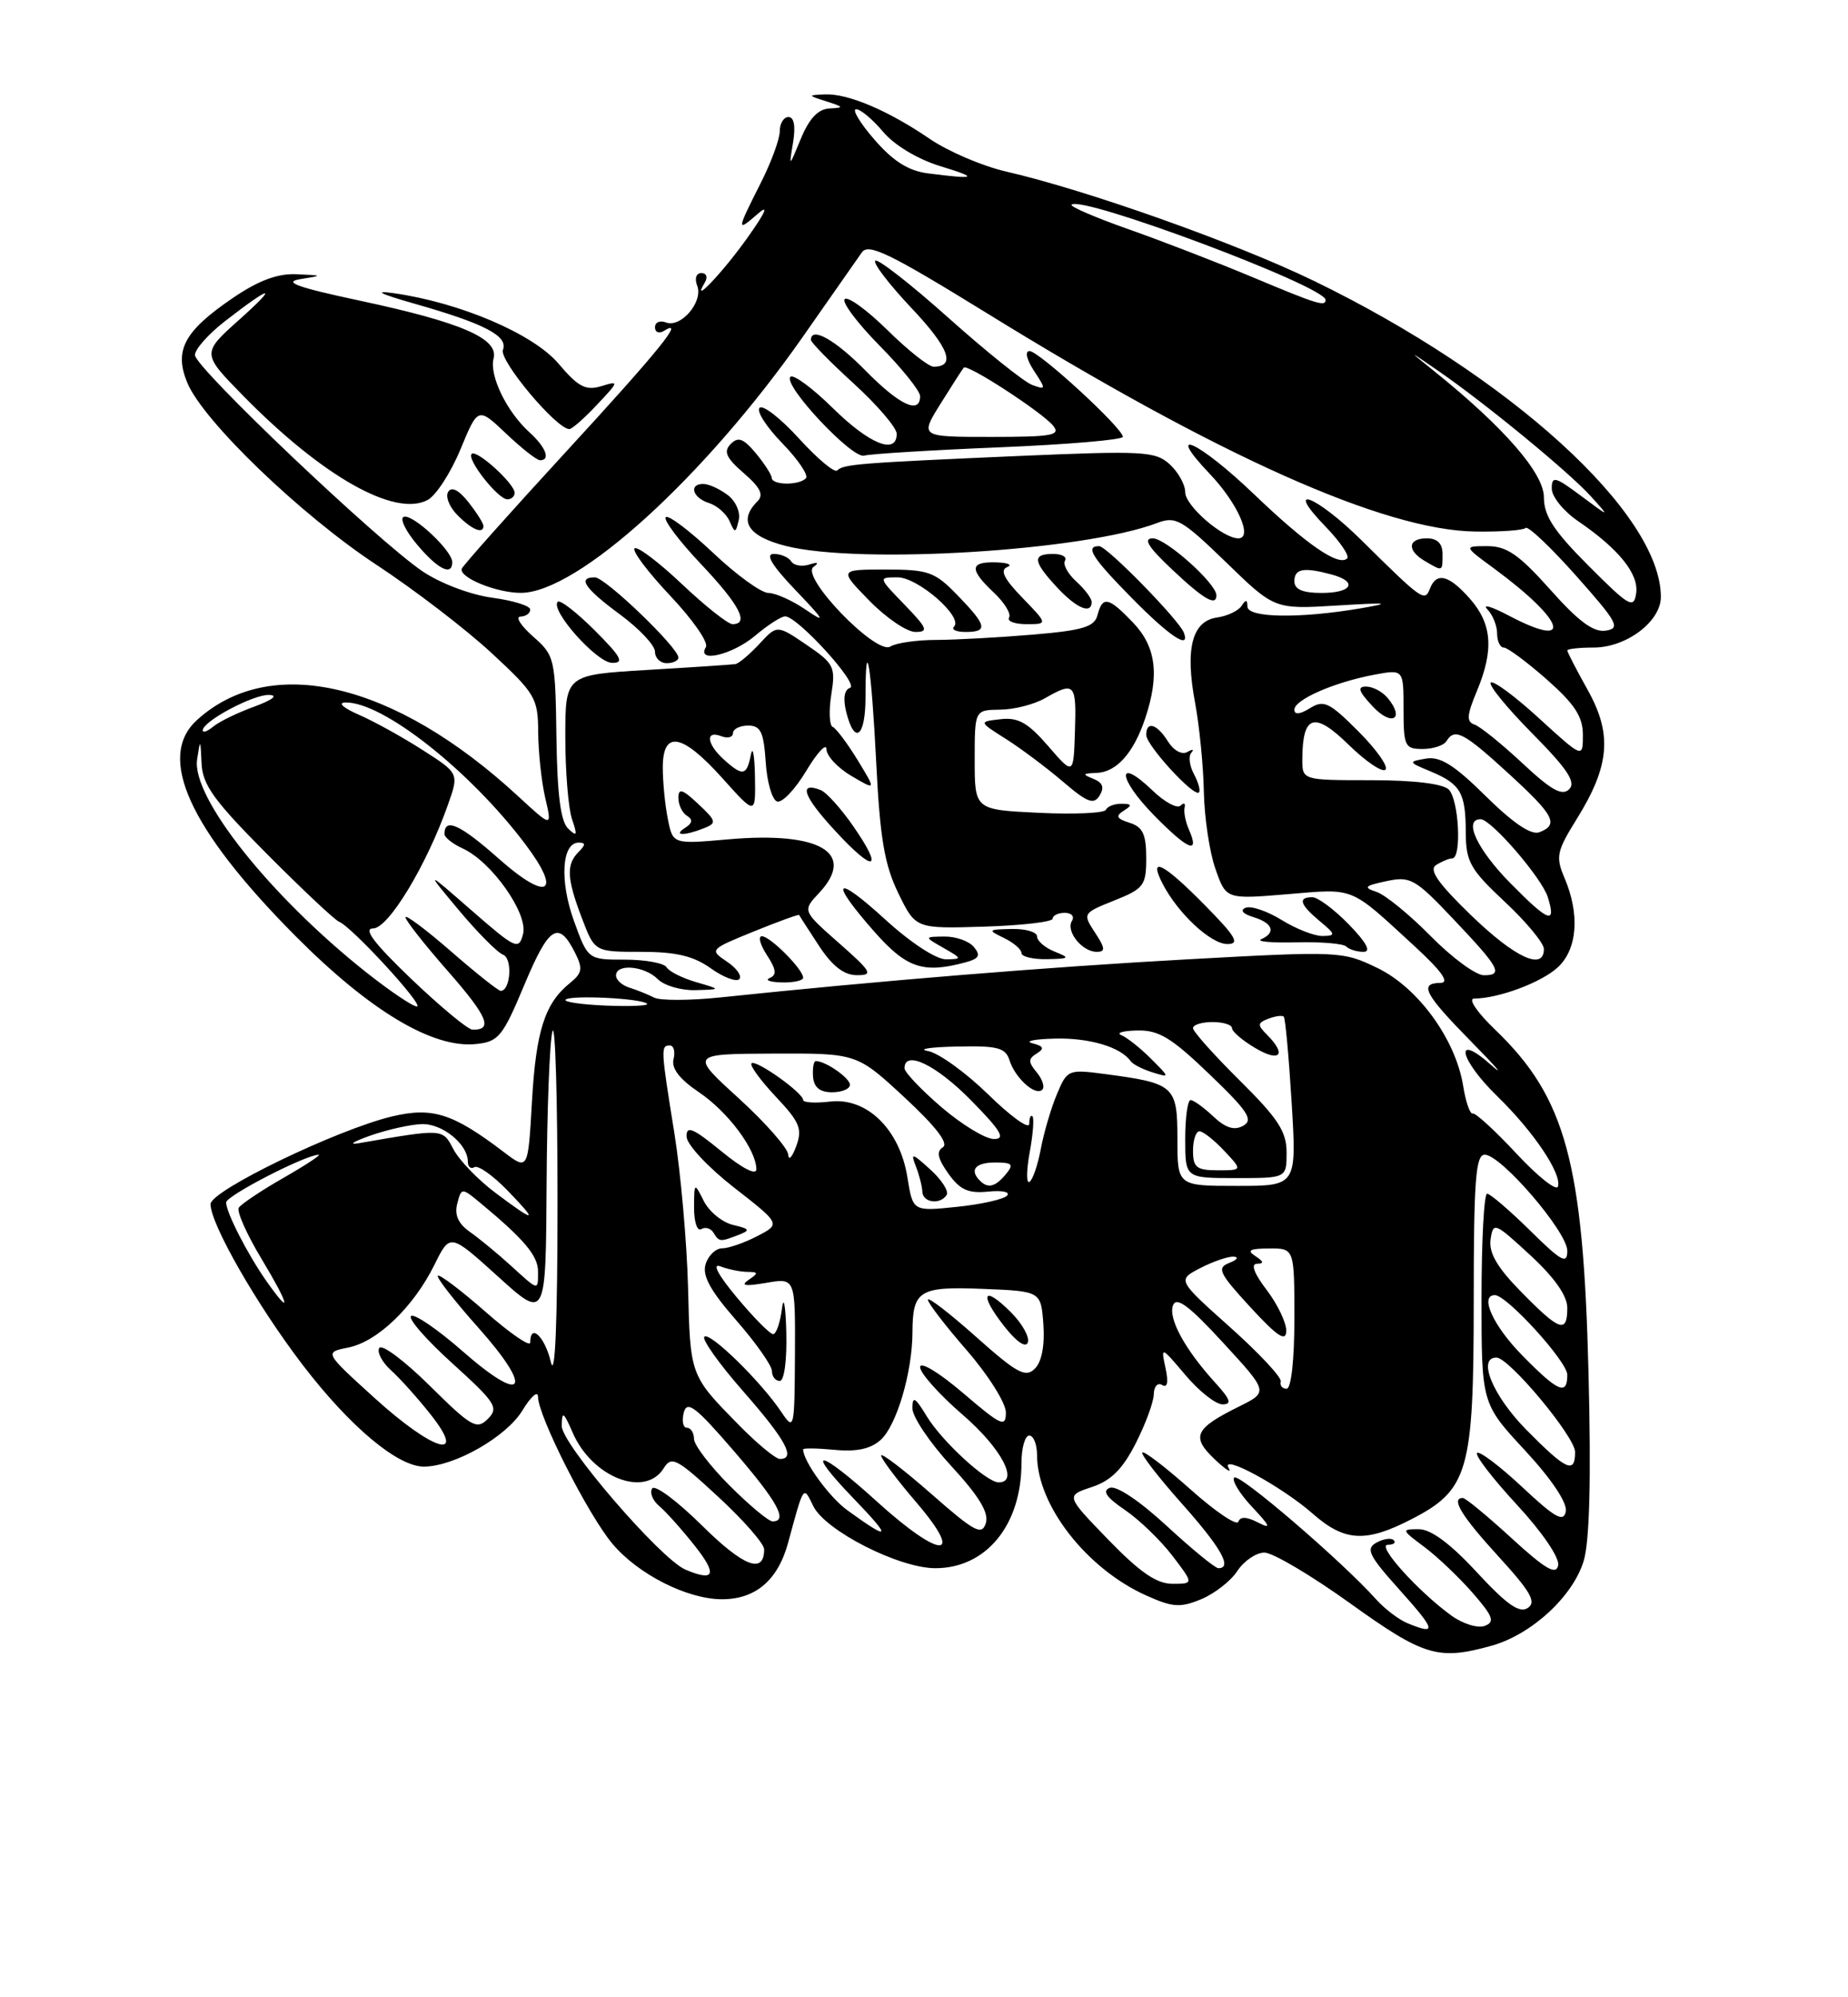 <?xml version="1.0" encoding="UTF-8" standalone="no"?>
<!DOCTYPE svg PUBLIC "-//W3C//DTD SVG 1.1//EN" "http://www.w3.org/Graphics/SVG/1.1/DTD/svg11.dtd" >
<svg xmlns="http://www.w3.org/2000/svg" xmlns:xlink="http://www.w3.org/1999/xlink" version="1.1" viewBox="0 0 237 256">
 <g >
 <path fill="currentColor"
d=" M 191.28 210.94 C 196.41 209.51 201.74 204.61 203.11 200.04 C 203.86 197.51 204.07 189.58 203.72 175.89 C 203.05 148.97 200.79 140.68 191.80 132.03 C 189.43 129.76 188.23 128.00 189.05 127.99 C 192.19 127.98 197.72 125.91 199.80 123.97 C 202.30 121.64 202.63 117.18 200.64 112.52 C 199.49 109.82 199.63 109.12 202.22 104.96 C 206.45 98.15 206.79 94.11 203.62 88.44 C 202.18 85.86 201.00 83.58 201.00 83.37 C 201.00 83.17 202.51 83.00 204.37 83.00 C 208.56 83.00 213.00 79.67 213.00 76.51 C 213.00 65.81 193.64 48.19 168.50 36.00 C 158.50 31.15 139.36 24.36 129.00 21.98 C 125.97 21.28 121.58 19.40 119.24 17.80 C 113.90 14.16 108.75 11.97 105.78 12.10 C 103.56 12.20 103.56 12.22 106.00 13.00 C 108.23 13.71 108.27 13.81 106.39 13.90 C 104.93 13.97 103.79 15.17 102.72 17.75 C 101.17 21.50 101.17 21.50 101.71 18.25 C 102.05 16.19 101.84 15.00 101.12 15.00 C 100.51 15.00 100.00 15.82 100.00 16.83 C 100.00 17.84 98.88 20.87 97.50 23.58 C 94.46 29.59 94.44 29.80 97.19 27.40 C 98.62 26.15 98.21 27.15 95.98 30.30 C 92.83 34.77 88.51 39.34 90.37 36.25 C 90.80 35.54 90.62 35.00 89.95 35.00 C 89.28 35.00 89.05 35.70 89.42 36.64 C 90.20 38.69 87.32 42.06 85.41 41.33 C 84.63 41.03 84.00 41.31 84.00 41.95 C 84.00 42.59 84.51 42.80 85.13 42.42 C 87.99 40.65 84.52 44.94 72.50 58.00 C 65.35 65.77 59.38 72.48 59.22 72.89 C 58.82 74.01 63.68 76.00 66.80 75.99 C 74.07 75.97 90.36 61.17 103.00 43.11 C 106.58 38.00 109.96 33.16 110.53 32.35 C 111.38 31.14 114.11 32.47 126.53 40.12 C 156.30 58.49 177.52 67.97 189.21 68.13 C 192.46 68.18 195.36 67.97 195.66 67.67 C 195.96 67.38 198.88 70.14 202.15 73.82 C 207.45 79.78 207.86 80.54 205.94 80.83 C 204.37 81.08 202.45 79.66 198.82 75.58 C 194.82 71.10 193.24 70.00 190.77 70.00 C 187.70 70.00 187.70 70.00 191.60 72.86 C 200.75 79.59 201.93 83.35 193.49 78.90 C 191.29 77.74 190.06 77.38 190.75 78.10 C 191.44 78.81 192.00 80.21 192.00 81.20 C 192.00 82.19 192.39 83.00 192.86 83.00 C 193.33 83.00 195.81 84.84 198.36 87.08 C 201.95 90.25 203.00 91.85 203.00 94.19 C 203.00 97.20 203.00 97.20 197.37 92.06 C 194.28 89.23 191.49 87.17 191.18 87.49 C 190.87 87.80 193.27 90.74 196.52 94.02 C 201.04 98.59 202.14 100.26 201.24 101.16 C 200.34 102.06 198.94 101.28 195.24 97.82 C 192.58 95.34 189.82 93.11 189.10 92.87 C 188.05 92.52 188.11 91.67 189.40 88.59 C 191.61 83.30 191.36 79.98 188.52 76.75 C 185.82 73.68 184.21 73.28 183.38 75.46 C 182.72 77.17 182.40 76.95 174.61 69.25 C 168.78 63.49 164.54 61.87 169.99 67.49 C 171.84 69.40 173.10 71.24 172.77 71.57 C 171.69 72.64 167.60 69.83 160.85 63.37 C 153.75 56.57 149.18 54.47 155.16 60.75 C 158.72 64.49 160.72 69.00 158.81 69.00 C 156.81 69.00 152.00 64.82 152.00 63.09 C 152.00 62.11 151.10 60.50 150.00 59.50 C 148.17 57.84 146.61 57.76 130.75 58.44 C 110.16 59.34 108.17 59.49 107.37 60.30 C 107.03 60.64 104.83 58.80 102.47 56.21 C 100.12 53.62 97.84 51.85 97.41 52.27 C 96.98 52.69 98.30 54.74 100.34 56.83 C 102.37 58.92 103.73 60.94 103.35 61.31 C 102.43 62.24 99.01 62.19 98.97 61.25 C 98.95 60.84 98.03 59.42 96.93 58.09 C 95.34 56.19 94.66 55.94 93.71 56.91 C 92.76 57.87 93.12 58.68 95.38 60.64 C 97.53 62.50 97.98 63.42 97.13 64.27 C 94.65 66.75 95.92 68.74 100.75 69.97 C 110.22 72.38 139.02 70.61 148.41 67.03 C 150.78 66.13 151.57 66.58 157.24 72.07 C 163.45 78.10 163.45 78.10 171.48 77.61 C 178.06 77.21 178.60 77.27 174.50 77.97 C 166.71 79.30 160.00 79.20 159.98 77.75 C 159.97 76.84 159.77 76.81 159.23 77.65 C 158.83 78.28 157.41 78.96 156.07 79.15 C 152.87 79.61 151.96 83.16 153.27 90.10 C 153.82 93.07 154.33 98.20 154.39 101.50 C 154.46 104.80 155.12 109.25 155.88 111.38 C 157.24 115.27 157.24 115.27 165.14 114.61 C 173.83 113.88 173.02 113.56 181.36 121.23 C 184.89 124.47 185.95 125.96 184.75 125.98 C 181.93 126.01 182.66 127.39 188.75 133.58 C 191.91 136.79 193.04 138.11 191.25 136.52 C 186.39 132.19 187.10 135.72 192.06 140.55 C 196.69 145.05 200.34 150.49 199.80 152.09 C 199.60 152.69 197.20 150.78 194.47 147.85 C 191.74 144.92 189.22 142.61 188.87 142.72 C 188.53 142.83 187.97 141.24 187.65 139.20 C 186.69 133.23 181.88 126.60 176.67 124.08 C 172.19 121.91 171.80 121.89 152.31 122.96 C 134.57 123.93 112.71 125.71 92.40 127.84 C 88.49 128.25 84.66 128.26 83.90 127.87 C 83.13 127.47 81.71 126.90 80.75 126.60 C 79.79 126.31 79.00 125.60 79.00 125.03 C 79.00 123.48 82.65 123.79 84.36 125.50 C 85.18 126.33 87.35 126.96 89.18 126.91 C 92.50 126.82 92.50 126.82 89.30 125.89 C 87.54 125.38 85.82 124.53 85.49 123.98 C 85.16 123.44 82.75 123.00 80.14 123.00 C 75.40 123.00 75.40 123.00 73.59 117.99 C 71.75 112.86 72.05 108.00 74.22 108.00 C 75.12 108.00 75.11 108.29 74.20 109.20 C 72.59 110.81 72.69 112.61 74.64 117.72 C 76.27 122.00 76.27 122.00 82.23 122.00 C 86.69 122.00 88.94 122.53 91.15 124.11 C 92.78 125.27 94.43 125.89 94.81 125.50 C 95.19 125.10 94.47 124.09 93.22 123.25 C 90.97 121.74 91.01 121.69 96.67 119.39 C 99.82 118.11 102.44 117.16 102.49 117.28 C 102.54 117.40 103.69 119.18 105.04 121.24 C 106.74 123.83 108.24 124.99 109.89 124.99 C 112.04 125.00 111.80 124.58 107.59 120.87 C 102.90 116.74 102.90 116.74 105.04 114.46 C 109.87 109.31 105.18 106.54 93.40 107.58 C 86.29 108.21 86.29 108.21 85.65 104.98 C 85.29 103.20 85.00 100.23 85.00 98.38 C 85.00 93.54 87.48 93.99 92.65 99.75 C 96.91 104.50 96.91 104.50 96.82 99.50 C 96.77 96.75 96.53 95.51 96.29 96.75 C 95.78 99.44 95.24 99.53 92.83 97.35 C 90.62 95.35 90.42 93.56 92.50 94.36 C 93.32 94.68 94.00 94.50 94.00 93.97 C 94.00 93.44 94.88 93.00 95.95 93.00 C 97.55 93.00 97.94 93.81 98.20 97.67 C 98.36 100.24 99.02 102.52 99.66 102.73 C 100.30 102.94 101.98 101.17 103.40 98.80 C 104.82 96.44 105.99 95.19 105.99 96.03 C 106.00 96.88 107.43 98.42 109.18 99.45 C 112.37 101.33 112.37 101.33 109.98 97.41 C 108.66 95.26 107.23 93.35 106.79 93.17 C 106.36 92.98 106.28 91.12 106.61 89.03 C 107.18 85.47 106.97 85.05 103.44 82.65 C 99.65 80.08 99.65 80.08 97.38 82.54 C 96.12 83.89 94.74 85.06 94.30 85.12 C 93.86 85.19 88.78 85.53 83.00 85.87 C 72.50 86.50 72.50 86.50 72.50 94.50 C 72.50 98.90 72.89 103.62 73.36 105.00 C 74.08 107.09 74.00 107.29 72.86 106.20 C 71.90 105.29 71.46 101.82 71.36 94.50 C 71.22 84.38 71.14 84.02 68.36 81.58 C 66.79 80.19 66.06 79.05 66.75 79.03 C 67.44 79.01 68.00 78.61 68.00 78.13 C 68.00 77.65 65.81 76.97 63.12 76.61 C 60.36 76.24 56.49 74.78 54.19 73.23 C 48.41 69.33 25.00 47.10 25.00 45.51 C 25.00 44.77 26.69 42.86 28.75 41.25 C 34.86 36.50 35.85 36.36 30.68 40.98 C 25.86 45.29 25.86 45.29 31.18 50.72 C 41.34 61.07 50.65 66.33 54.85 64.08 C 55.92 63.51 57.81 60.59 59.05 57.60 C 61.30 52.16 61.30 52.16 64.90 55.57 C 66.88 57.45 68.84 58.99 69.25 58.99 C 70.65 59.01 70.01 57.32 67.90 55.41 C 64.99 52.78 62.73 48.13 63.30 45.95 C 63.97 43.39 59.18 41.32 46.16 38.54 C 38.13 36.83 36.24 36.15 38.50 35.78 C 41.46 35.31 41.45 35.30 38.02 35.15 C 35.58 35.04 33.14 35.96 29.82 38.22 C 23.61 42.46 22.30 44.90 24.02 49.06 C 26.06 53.97 38.58 66.01 48.29 72.40 C 53.13 75.58 59.76 80.66 63.04 83.70 C 68.66 88.90 69.00 89.48 69.02 93.86 C 69.04 96.41 69.44 100.20 69.93 102.29 C 70.81 106.08 70.81 106.08 66.40 102.01 C 50.58 87.43 34.71 83.69 25.25 92.30 C 20.06 97.02 24.26 106.23 37.81 119.89 C 47.37 129.52 55.46 134.38 61.00 133.82 C 63.94 133.53 64.45 132.91 67.25 126.22 C 70.40 118.70 71.62 117.92 73.73 122.08 C 74.77 124.15 74.68 124.72 73.09 126.00 C 69.87 128.60 68.74 132.12 68.22 141.20 C 67.72 150.02 67.72 150.02 64.61 147.66 C 58.07 142.69 55.46 141.86 50.26 143.10 C 43.19 144.80 27.00 152.61 27.00 154.34 C 27.00 156.89 32.93 167.24 38.79 174.91 C 44.88 182.87 51.02 188.01 54.40 187.98 C 58.32 187.94 64.92 184.17 66.98 180.81 C 68.08 178.99 68.99 178.19 69.00 179.03 C 69.00 181.49 75.44 194.20 78.56 197.89 C 81.83 201.77 88.09 204.95 92.53 204.98 C 96.88 205.01 99.77 202.55 101.08 197.71 C 103.11 190.24 103.01 190.39 104.30 193.04 C 105.84 196.19 115.29 201.00 119.96 201.00 C 126.47 201.00 131.00 195.47 131.00 187.53 C 131.00 185.59 131.45 184.00 132.00 184.00 C 132.55 184.00 133.00 185.14 133.00 186.53 C 133.00 192.91 139.33 201.04 146.96 204.48 C 150.38 206.02 151.36 206.09 154.04 204.98 C 155.75 204.27 157.85 202.64 158.69 201.35 C 159.54 200.06 161.10 199.00 162.16 199.00 C 163.23 199.00 168.17 201.93 173.15 205.50 C 182.61 212.29 184.44 212.84 191.28 210.94 Z  M 103.00 125.31 C 103.00 124.25 98.77 120.00 97.71 120.00 C 97.19 120.00 97.49 121.09 98.36 122.43 C 99.55 124.24 99.64 124.97 98.72 125.35 C 98.05 125.62 98.74 125.88 100.25 125.92 C 101.76 125.96 103.00 125.69 103.00 125.31 Z  M 123.77 123.36 C 125.57 122.88 125.80 122.47 124.90 121.38 C 124.27 120.62 122.57 120.02 121.13 120.04 C 118.50 120.07 118.50 120.07 121.00 121.50 C 123.40 122.87 123.41 122.93 121.33 122.96 C 120.08 122.98 116.79 120.83 113.58 117.90 C 107.05 111.93 106.24 112.72 112.08 119.36 C 116.24 124.08 118.37 124.81 123.77 123.36 Z  M 135.25 121.97 C 134.01 121.47 133.00 120.60 133.00 120.03 C 133.00 119.46 131.54 119.03 129.75 119.07 C 126.68 119.13 126.63 119.20 128.75 120.22 C 129.99 120.82 131.00 121.69 131.00 122.15 C 131.00 122.62 132.46 122.97 134.25 122.94 C 137.20 122.88 137.29 122.79 135.25 121.97 Z  M 140.43 119.53 C 138.83 117.09 138.85 117.04 142.90 115.42 C 146.70 113.90 147.00 113.50 147.00 109.96 C 147.00 106.93 146.55 105.99 144.87 105.46 C 143.19 104.93 143.03 104.59 144.12 103.91 C 145.23 103.20 145.17 103.03 143.83 103.02 C 142.92 103.01 142.02 103.36 141.83 103.79 C 141.65 104.22 137.79 104.40 133.25 104.18 C 125.00 103.79 125.00 103.79 125.00 97.39 C 125.00 91.00 125.00 91.00 128.25 90.96 C 130.04 90.95 132.62 90.29 134.00 89.50 C 137.82 87.32 138.06 87.58 137.86 93.70 C 137.68 99.39 137.68 99.39 134.42 95.62 C 131.84 92.64 130.57 91.92 128.33 92.18 C 125.50 92.50 125.50 92.50 129.00 94.71 C 130.93 95.93 134.21 98.39 136.31 100.18 C 139.45 102.87 140.27 103.18 141.02 101.97 C 141.66 100.93 141.42 100.30 140.21 99.82 C 138.77 99.25 138.82 99.13 140.60 99.07 C 143.18 98.98 145.36 96.56 146.86 92.10 C 148.73 86.53 148.27 82.89 145.31 79.80 C 142.16 76.51 141.40 76.35 140.75 78.84 C 140.36 80.35 138.88 80.80 132.48 81.34 C 128.20 81.70 122.63 82.01 120.10 82.02 C 117.57 82.02 114.91 82.41 114.18 82.87 C 112.38 84.01 102.62 73.91 104.32 72.67 C 105.09 72.11 104.89 72.01 103.78 72.36 C 102.84 72.66 101.80 72.48 101.47 71.96 C 101.15 71.43 100.14 71.00 99.23 71.00 C 98.10 71.00 98.99 72.47 102.04 75.66 C 105.76 79.54 105.97 79.96 103.35 78.16 C 101.61 76.97 99.45 76.00 98.54 76.00 C 97.63 76.00 94.43 73.68 91.43 70.84 C 88.43 68.01 85.71 65.96 85.38 66.29 C 85.05 66.62 87.08 69.32 89.89 72.29 C 94.84 77.52 96.14 80.00 93.94 80.00 C 93.36 80.00 90.43 77.68 87.43 74.84 C 84.43 72.01 81.71 69.96 81.38 70.29 C 81.05 70.62 83.12 73.36 85.98 76.39 C 88.84 79.41 90.89 82.36 90.53 82.94 C 89.25 85.03 93.89 83.96 96.82 81.50 C 98.45 80.12 100.19 79.00 100.69 79.00 C 102.28 79.00 110.24 87.75 109.02 88.16 C 108.27 88.41 108.10 89.53 108.53 91.28 C 109.61 95.56 111.00 94.46 111.00 89.33 C 111.00 80.77 111.75 85.36 112.37 97.70 C 112.85 107.41 113.43 110.84 115.20 114.47 C 117.42 119.04 117.42 119.04 126.20 118.77 C 131.04 118.62 134.99 118.16 135.00 117.75 C 135.00 117.34 135.70 117.00 136.56 117.00 C 137.42 117.00 137.83 117.47 137.47 118.04 C 136.66 119.36 138.78 122.00 140.65 122.00 C 141.79 122.00 141.75 121.54 140.43 119.53 Z  M 173.00 118.50 C 171.13 116.58 169.02 115.00 168.30 115.00 C 166.41 115.00 166.70 115.93 169.25 118.06 C 171.30 119.77 171.33 119.94 169.62 119.97 C 168.58 119.99 166.22 119.06 164.37 117.92 C 162.51 116.77 160.43 116.07 159.75 116.35 C 158.99 116.66 159.39 117.14 160.75 117.55 C 163.24 118.31 163.67 119.54 161.75 120.38 C 161.06 120.68 163.08 120.86 166.24 120.78 C 169.39 120.70 172.28 120.94 172.65 121.32 C 173.03 121.69 174.02 122.00 174.86 122.00 C 175.88 122.00 175.26 120.83 173.00 118.50 Z  M 154.50 116.00 C 149.22 110.64 147.22 109.62 149.09 113.25 C 151.05 117.06 155.27 121.00 157.40 121.00 C 159.05 121.00 158.51 120.07 154.50 116.00 Z  M 109.43 105.90 C 107.86 103.63 105.97 101.54 105.24 101.26 C 102.35 100.15 103.02 102.07 107.06 106.44 C 112.13 111.95 113.42 111.66 109.43 105.90 Z  M 152.46 106.29 C 152.03 105.31 151.79 104.05 151.92 103.50 C 152.06 102.95 151.82 102.84 151.40 103.26 C 150.98 103.68 149.37 102.82 147.83 101.34 C 143.15 96.85 143.30 99.71 148.00 104.50 C 152.41 108.99 153.91 109.59 152.46 106.29 Z  M 90.30 106.15 C 91.94 105.50 91.88 105.23 89.55 103.05 C 87.52 101.14 87.00 100.98 87.00 102.27 C 87.00 103.16 87.50 104.19 88.11 104.57 C 88.88 105.04 88.80 105.51 87.86 106.11 C 86.25 107.13 87.75 107.16 90.30 106.15 Z  M 153.12 99.22 C 152.54 98.14 152.39 96.91 152.79 96.47 C 153.18 96.04 152.95 95.99 152.28 96.38 C 151.58 96.78 150.53 96.21 149.79 95.04 C 148.38 92.77 147.00 92.36 147.00 94.20 C 147.00 95.53 153.13 102.21 153.76 101.57 C 153.98 101.35 153.69 100.29 153.12 99.22 Z  M 76.27 80.80 C 73.96 78.49 71.83 76.84 71.53 77.13 C 70.50 78.16 76.51 84.93 78.49 84.96 C 80.10 84.99 79.69 84.22 76.27 80.80 Z  M 87.00 84.28 C 87.00 83.01 77.62 74.00 76.29 74.00 C 74.01 74.00 74.98 75.42 79.54 78.78 C 81.99 80.59 84.00 82.72 84.00 83.53 C 84.00 84.34 84.67 85.00 85.50 85.00 C 86.33 85.00 87.00 84.68 87.00 84.28 Z  M 151.83 81.10 C 151.23 79.48 141.95 70.00 140.96 70.00 C 139.11 70.00 140.05 71.48 145.22 76.72 C 150.01 81.58 152.66 83.33 151.83 81.10 Z  M 116.00 77.50 C 112.61 74.00 112.61 74.00 115.12 74.00 C 117.73 74.00 123.57 79.10 122.35 80.32 C 121.97 80.69 122.64 81.00 123.83 81.00 C 126.75 81.00 126.57 80.18 122.80 76.30 C 119.89 73.29 119.08 73.00 113.60 73.00 C 107.59 73.00 107.59 73.00 111.50 77.00 C 113.65 79.20 116.30 81.00 117.40 81.00 C 119.12 81.00 118.93 80.53 116.00 77.50 Z  M 131.11 76.61 C 128.78 74.21 128.21 73.07 129.16 72.69 C 129.90 72.40 129.26 72.12 127.75 72.08 C 124.35 71.98 124.28 72.97 127.47 75.97 C 128.83 77.25 129.70 78.68 129.41 79.15 C 129.12 79.62 130.12 80.00 131.64 80.00 C 134.39 80.00 134.39 80.00 131.11 76.61 Z  M 140.00 77.15 C 140.00 76.69 139.11 75.51 138.02 74.52 C 136.94 73.54 136.29 72.34 136.58 71.87 C 136.88 71.39 136.19 71.00 135.06 71.00 C 132.36 71.00 132.46 71.94 135.54 75.26 C 138.05 77.97 140.00 78.80 140.00 77.15 Z  M 156.00 76.30 C 156.00 74.80 149.52 69.00 147.84 69.00 C 146.57 69.00 147.24 70.10 150.29 72.97 C 154.36 76.81 156.00 77.77 156.00 76.30 Z  M 58.00 72.05 C 58.00 70.58 52.94 65.85 51.79 66.24 C 51.23 66.42 51.99 68.02 53.48 69.79 C 56.15 72.97 58.00 73.89 58.00 72.05 Z  M 185.00 71.00 C 185.00 69.67 184.33 69.00 183.00 69.00 C 180.53 69.00 180.40 70.55 182.75 71.92 C 185.06 73.27 185.00 73.29 185.00 71.00 Z  M 62.00 67.41 C 62.00 67.08 61.14 65.72 60.08 64.37 C 58.85 62.81 57.91 62.33 57.48 63.04 C 57.10 63.64 57.63 64.98 58.65 66.01 C 60.51 67.89 62.00 68.51 62.00 67.41 Z  M 93.34 63.46 C 92.33 62.69 90.94 62.05 90.25 62.03 C 88.30 61.98 88.78 63.80 90.91 64.47 C 91.96 64.80 93.15 65.85 93.56 66.79 C 94.25 68.37 94.34 68.36 94.74 66.67 C 94.98 65.66 94.36 64.23 93.34 63.46 Z  M 66.00 63.17 C 66.00 61.99 61.11 57.56 60.49 58.18 C 59.81 58.85 63.87 64.00 65.07 64.00 C 65.58 64.00 66.00 63.63 66.00 63.17 Z  M 128.08 57.34 C 136.84 56.98 144.00 56.37 144.00 55.99 C 144.00 54.88 133.24 45.00 132.04 45.00 C 131.41 45.00 131.65 46.06 132.60 47.52 C 134.17 49.91 134.16 50.00 132.38 49.34 C 131.34 48.96 126.52 45.10 121.65 40.75 C 116.79 36.41 112.56 33.11 112.25 33.42 C 111.94 33.73 114.04 36.46 116.90 39.49 C 121.71 44.58 122.62 47.00 119.73 47.00 C 119.09 47.00 116.43 44.89 113.81 42.31 C 111.19 39.73 108.72 37.94 108.33 38.34 C 107.94 38.73 109.95 41.41 112.81 44.31 C 115.66 47.20 118.00 50.11 118.00 50.78 C 118.00 53.17 115.35 51.93 111.00 47.50 C 107.13 43.56 104.00 41.80 104.00 43.57 C 104.00 43.89 106.47 46.41 109.50 49.17 C 112.53 51.94 115.00 54.83 115.00 55.60 C 115.00 58.34 111.50 56.93 106.81 52.31 C 104.19 49.73 101.74 47.93 101.37 48.30 C 100.35 49.31 109.29 58.85 110.83 58.40 C 111.56 58.18 119.33 57.70 128.08 57.34 Z  M 76.56 51.88 C 79.41 48.86 79.42 48.79 77.10 49.50 C 75.11 50.10 74.15 49.59 71.60 46.58 C 68.36 42.78 58.99 38.78 50.50 37.58 C 47.85 37.21 48.70 37.65 53.00 38.88 C 62.19 41.49 65.19 43.06 64.50 44.85 C 63.99 46.20 71.37 55.00 73.02 55.00 C 73.35 55.00 74.95 53.60 76.56 51.88 Z  M 180.50 208.05 C 179.40 207.60 177.60 206.23 176.50 205.01 C 172.12 200.12 158.90 188.77 158.29 189.38 C 157.94 189.73 158.96 191.42 160.57 193.14 C 162.93 195.65 163.08 196.04 161.33 195.14 C 159.88 194.39 159.05 194.36 158.82 195.04 C 158.63 195.61 155.87 193.75 152.69 190.91 C 149.51 188.08 146.72 185.94 146.50 186.17 C 146.28 186.39 148.55 189.33 151.55 192.70 C 156.60 198.37 158.09 201.00 156.25 201.00 C 155.84 201.00 152.86 198.56 149.63 195.58 C 146.15 192.37 143.18 190.38 142.33 190.70 C 141.32 191.09 141.88 191.91 144.26 193.53 C 146.11 194.79 148.85 197.43 150.36 199.41 C 153.10 203.00 153.10 203.00 150.36 203.00 C 148.33 203.00 146.18 201.52 142.14 197.35 C 136.67 191.71 136.67 191.71 140.02 190.60 C 142.47 189.79 143.97 188.31 145.65 185.00 C 146.91 182.53 147.96 179.69 147.97 178.69 C 147.99 177.70 148.47 177.17 149.04 177.52 C 149.72 177.94 149.87 177.17 149.47 175.33 C 148.87 172.54 148.90 172.55 152.03 176.25 C 153.77 178.31 155.91 180.00 156.78 180.00 C 158.02 180.00 157.81 179.38 155.87 177.25 C 151.96 172.96 149.79 168.98 150.44 167.30 C 150.88 166.15 152.51 167.37 156.85 172.09 C 162.67 178.41 162.67 178.41 158.90 180.28 C 153.22 183.09 152.73 184.14 155.76 187.02 C 157.20 188.38 158.02 188.90 157.58 188.18 C 156.39 186.19 164.36 190.50 168.35 194.01 C 172.43 197.59 175.12 197.75 180.96 194.75 C 188.33 190.97 189.00 188.65 189.00 166.77 C 189.00 151.30 189.25 148.00 190.41 148.00 C 192.50 148.00 201.00 157.89 201.00 160.32 C 201.00 162.10 200.25 161.69 196.22 157.71 C 193.58 155.12 191.11 153.00 190.72 153.00 C 190.32 153.00 190.00 159.05 190.00 166.44 C 190.00 179.89 190.00 179.89 195.58 185.91 C 198.99 189.59 201.02 192.63 200.81 193.72 C 200.53 195.16 199.45 194.56 195.22 190.60 C 192.33 187.90 189.73 185.94 189.43 186.23 C 189.14 186.53 191.43 189.51 194.53 192.86 C 197.77 196.36 200.02 199.65 199.83 200.63 C 199.58 201.93 198.21 201.14 193.86 197.16 C 190.76 194.32 187.95 192.00 187.61 192.00 C 186.02 192.00 187.43 194.31 192.18 199.50 C 196.32 204.03 197.07 205.35 195.93 206.10 C 194.86 206.81 193.22 205.65 189.40 201.52 C 186.01 197.85 183.51 196.00 181.95 196.00 C 179.70 196.00 179.72 196.08 182.63 198.25 C 184.30 199.49 187.09 202.14 188.84 204.14 C 191.48 207.17 191.75 207.88 190.42 208.39 C 189.54 208.73 187.62 208.14 186.16 207.09 C 181.90 204.02 176.48 198.00 177.97 198.00 C 178.72 198.00 179.07 197.73 178.74 197.41 C 178.42 197.08 177.41 197.23 176.51 197.73 C 175.11 198.52 175.55 199.39 179.53 203.82 C 184.16 208.98 184.31 209.61 180.50 208.05 Z  M 87.90 201.18 C 84.71 199.82 72.00 185.06 72.04 182.76 C 72.07 180.81 72.27 180.93 73.44 183.62 C 75.93 189.36 82.72 192.02 85.11 188.20 C 86.12 186.57 86.77 186.91 92.11 191.85 C 95.35 194.84 98.00 197.87 98.00 198.58 C 98.00 201.82 95.37 200.81 90.02 195.52 C 86.84 192.38 83.97 190.24 83.63 190.79 C 83.30 191.33 83.71 192.34 84.55 193.04 C 85.39 193.74 87.45 196.04 89.12 198.15 C 92.03 201.83 91.65 202.77 87.90 201.18 Z  M 112.50 192.49 C 104.89 185.59 103.01 185.37 109.54 192.14 C 114.44 197.22 114.21 197.59 108.65 193.56 C 106.35 191.89 103.00 187.28 103.00 185.77 C 103.00 185.59 104.82 185.62 107.05 185.83 C 109.86 186.10 111.67 185.71 112.95 184.55 C 114.99 182.70 116.99 175.93 117.02 170.81 C 117.04 165.38 117.86 164.87 126.09 165.20 C 133.50 165.50 133.50 165.50 133.81 169.76 C 134.00 172.44 133.60 174.55 132.72 175.42 C 131.53 176.62 130.44 176.03 125.16 171.33 C 121.77 168.31 119.00 166.18 119.00 166.59 C 119.00 167.01 121.25 169.93 124.00 173.09 C 126.75 176.26 129.00 179.83 129.00 181.04 C 129.00 183.01 128.41 182.74 123.50 178.54 C 120.40 175.90 118.00 174.45 118.00 175.23 C 118.00 175.99 120.47 178.76 123.50 181.37 C 128.40 185.60 130.74 190.00 128.08 190.00 C 126.53 190.00 120.83 184.77 118.86 181.54 C 117.36 179.07 117.01 178.88 117.01 180.50 C 117.01 181.60 119.26 184.94 122.02 187.93 C 125.58 191.80 126.85 193.90 126.43 195.23 C 125.91 196.85 124.97 196.34 119.42 191.46 C 115.89 188.37 113.00 186.16 113.00 186.56 C 113.00 186.96 115.06 189.70 117.58 192.64 C 123.82 199.94 120.62 199.85 112.50 192.49 Z  M 129.65 168.20 C 126.10 164.65 125.51 165.80 128.75 169.94 C 130.36 172.00 131.56 172.82 131.82 172.05 C 132.05 171.35 131.07 169.62 129.65 168.20 Z  M 93.58 190.42 C 91.06 187.90 89.00 185.20 89.00 184.42 C 89.00 183.64 88.59 183.00 88.09 183.00 C 87.60 183.00 87.42 182.13 87.69 181.06 C 88.11 179.45 89.22 180.30 94.10 185.96 C 99.72 192.47 101.11 195.00 99.08 195.00 C 98.57 195.00 96.10 192.94 93.58 190.42 Z  M 195.71 183.22 C 191.44 178.88 189.43 174.00 191.91 174.00 C 193.53 174.00 202.00 184.16 202.00 186.11 C 202.00 188.97 200.87 188.45 195.71 183.22 Z  M 94.77 182.66 C 88.48 176.27 88.52 176.37 88.24 165.00 C 88.09 159.22 87.30 150.34 86.49 145.26 C 84.74 134.42 84.72 134.00 85.91 134.00 C 86.40 134.00 86.62 134.79 86.38 135.75 C 86.08 136.93 87.15 138.32 89.63 139.99 C 93.37 142.51 96.99 147.37 97.00 149.87 C 97.00 150.69 95.18 149.75 92.50 147.55 C 88.87 144.58 88.01 144.22 88.05 145.68 C 88.07 146.69 90.79 149.60 94.11 152.19 C 100.13 156.88 100.13 156.88 97.11 158.44 C 95.46 159.30 93.43 160.00 92.62 160.00 C 91.80 160.00 90.85 160.90 90.50 162.01 C 90.03 163.49 91.06 165.38 94.43 169.24 C 96.94 172.11 99.00 175.04 99.00 175.73 C 99.00 176.43 99.45 177.00 100.00 177.00 C 100.58 177.00 100.93 174.36 100.84 170.75 C 100.75 167.30 100.50 165.96 100.28 167.75 C 100.05 169.54 99.55 171.00 99.15 171.00 C 98.75 171.00 96.66 168.89 94.51 166.31 C 92.10 163.43 91.28 161.89 92.38 162.31 C 93.36 162.69 94.91 163.01 95.83 163.02 C 97.28 163.03 97.30 163.17 96.00 164.05 C 94.92 164.79 95.54 164.89 98.25 164.43 C 102.00 163.78 102.00 163.78 101.95 173.64 C 101.90 183.19 101.84 183.42 100.22 181.00 C 97.61 177.09 91.02 170.65 90.33 171.33 C 89.99 171.67 92.25 174.84 95.36 178.38 C 100.79 184.57 102.10 187.00 100.02 187.00 C 99.48 187.00 97.11 185.05 94.77 182.66 Z  M 94.67 158.30 C 96.27 157.68 96.19 157.52 94.01 157.00 C 92.64 156.68 90.96 155.31 90.27 153.96 C 89.04 151.51 89.03 151.52 89.01 154.81 C 89.01 156.63 89.42 157.86 89.93 157.54 C 90.44 157.23 91.14 157.42 91.49 157.98 C 92.24 159.19 92.32 159.20 94.67 158.30 Z  M 48.02 179.17 C 41.58 173.33 41.58 173.33 44.66 172.72 C 48.41 171.97 53.04 167.52 55.73 162.08 C 57.72 158.06 57.72 158.06 63.86 163.61 C 70.00 169.17 70.00 169.17 70.10 151.83 C 70.15 142.30 70.49 133.46 70.85 132.19 C 71.21 130.92 71.50 140.75 71.50 154.03 C 71.50 169.43 71.19 176.88 70.65 174.59 C 69.87 171.30 68.00 169.53 68.00 172.08 C 68.00 172.68 65.42 170.91 62.27 168.14 C 59.12 165.38 56.37 163.30 56.15 163.51 C 55.94 163.73 58.27 166.73 61.35 170.18 C 68.51 178.22 67.25 180.14 59.35 173.21 C 56.17 170.42 53.19 168.38 52.73 168.67 C 52.26 168.96 54.63 171.69 58.01 174.74 C 63.58 179.79 63.99 180.43 62.57 181.86 C 61.14 183.29 60.46 182.90 55.12 177.62 C 51.89 174.42 48.97 172.24 48.64 172.77 C 48.32 173.30 48.99 174.58 50.13 175.62 C 51.28 176.65 53.56 179.19 55.19 181.25 C 60.02 187.33 55.62 186.06 48.02 179.17 Z  M 164.25 177.07 C 164.39 176.55 161.46 173.42 157.74 170.10 C 150.98 164.06 150.98 164.06 153.94 162.53 C 155.57 161.69 157.49 161.03 158.20 161.07 C 158.92 161.11 158.67 161.47 157.65 161.87 C 156.02 162.51 156.33 163.17 160.36 167.55 C 163.82 171.31 164.93 172.04 164.96 170.59 C 164.98 169.55 163.85 167.18 162.45 165.34 C 160.83 163.23 160.38 161.99 161.20 161.98 C 162.13 161.97 162.08 161.70 161.00 161.00 C 159.86 160.26 160.28 160.03 162.75 160.02 C 166.00 160.00 166.00 160.00 166.00 169.00 C 166.00 174.33 165.59 178.00 165.00 178.00 C 164.45 178.00 164.11 177.58 164.25 177.07 Z  M 195.21 173.71 C 191.48 169.92 189.71 166.00 191.71 166.00 C 193.25 166.00 201.00 174.52 201.00 176.21 C 201.00 178.92 199.82 178.41 195.21 173.71 Z  M 195.12 165.62 C 192.02 162.47 190.92 160.59 191.16 158.87 C 191.49 156.59 191.68 156.66 196.25 160.88 C 199.35 163.74 201.00 166.08 201.00 167.63 C 201.00 170.96 200.03 170.62 195.12 165.62 Z  M 34.20 164.25 C 31.76 160.78 29.00 155.40 29.00 154.12 C 29.00 153.26 39.25 147.99 40.87 148.01 C 41.22 148.01 39.17 149.36 36.32 150.99 C 33.47 152.62 30.91 154.34 30.62 154.80 C 30.34 155.27 31.64 158.20 33.52 161.32 C 37.11 167.28 37.50 168.93 34.20 164.25 Z  M 65.47 162.18 C 63.80 160.66 61.46 158.74 60.27 157.90 C 58.77 156.85 58.26 155.71 58.64 154.28 C 59.19 152.18 59.19 152.18 61.79 154.34 C 67.23 158.86 69.00 160.97 69.00 162.95 C 69.00 165.49 69.13 165.51 65.47 162.18 Z  M 63.50 152.86 C 61.30 151.21 58.90 148.72 58.16 147.32 C 56.74 144.63 56.94 144.64 46.00 146.53 C 44.62 146.76 45.30 146.33 47.50 145.55 C 49.70 144.78 52.67 144.12 54.10 144.08 C 56.74 144.00 60.00 146.66 60.00 148.89 C 60.00 149.56 60.38 149.88 60.84 149.60 C 61.30 149.31 63.19 150.64 65.04 152.54 C 69.10 156.73 68.76 156.81 63.50 152.86 Z  M 116.37 150.89 C 115.39 144.76 111.18 140.64 106.47 141.19 C 104.56 141.42 103.00 141.32 103.00 140.99 C 103.00 140.07 96.91 135.75 96.38 136.29 C 96.12 136.55 97.52 138.46 99.48 140.55 C 102.57 143.83 102.93 144.68 102.11 146.92 C 101.58 148.34 101.13 148.82 101.09 148.00 C 101.05 147.18 98.20 143.93 94.76 140.79 C 88.50 135.09 88.50 135.09 99.19 135.04 C 109.89 135.00 109.89 135.00 116.00 140.66 C 120.02 144.38 121.70 146.57 120.92 147.05 C 120.06 147.58 120.25 148.49 121.62 150.42 C 123.11 152.51 124.17 152.99 126.75 152.73 C 128.55 152.55 129.62 152.78 129.14 153.26 C 128.67 153.73 125.76 154.38 122.68 154.69 C 117.07 155.27 117.07 155.27 116.37 150.89 Z  M 121.41 153.15 C 121.70 152.68 120.76 151.21 119.31 149.90 C 116.96 147.76 116.76 147.72 117.46 149.50 C 117.89 150.60 118.26 152.06 118.29 152.75 C 118.34 154.16 120.60 154.45 121.41 153.15 Z  M 109.00 139.04 C 109.00 138.17 105.88 136.00 104.63 136.00 C 104.35 136.00 104.19 136.90 104.27 138.00 C 104.38 139.37 105.14 140.00 106.71 140.00 C 107.97 140.00 109.00 139.57 109.00 139.04 Z  M 125.67 151.33 C 124.29 149.95 125.09 149.00 127.62 149.00 C 129.84 149.00 130.05 149.23 129.00 150.50 C 127.65 152.13 126.70 152.37 125.67 151.33 Z  M 132.05 147.72 C 132.48 145.40 132.64 143.31 132.41 143.08 C 132.19 142.85 132.00 143.29 132.00 144.05 C 132.00 144.81 129.64 143.12 126.75 140.29 C 123.86 137.47 120.38 134.96 119.00 134.71 C 117.62 134.47 119.28 134.21 122.68 134.14 C 127.96 134.02 128.95 134.28 129.47 135.91 C 130.20 138.20 132.80 140.53 133.67 139.67 C 134.01 139.33 133.69 138.33 132.96 137.45 C 131.85 136.12 131.85 135.71 132.96 135.03 C 133.98 134.39 133.85 134.09 132.40 133.72 C 131.35 133.45 132.67 133.18 135.32 133.12 C 139.72 133.01 143.74 134.21 145.00 136.01 C 145.28 136.41 146.53 137.05 147.78 137.44 C 150.06 138.15 150.06 138.15 147.59 135.68 C 146.23 134.32 144.53 132.97 143.81 132.68 C 143.09 132.39 144.01 132.12 145.84 132.08 C 148.60 132.01 150.23 133.00 155.12 137.70 C 160.05 142.43 160.78 143.54 159.44 144.29 C 158.30 144.93 157.18 144.58 155.60 143.10 C 154.38 141.94 153.06 141.00 152.69 141.00 C 152.31 141.00 152.00 143.25 152.00 146.00 C 152.00 151.00 152.00 151.00 158.50 151.00 C 165.00 151.00 165.00 151.00 165.00 147.72 C 165.00 145.03 163.91 143.36 159.00 138.50 C 155.70 135.23 153.00 132.21 153.00 131.78 C 153.00 131.35 154.12 131.00 155.50 131.00 C 156.88 131.00 158.00 131.35 158.00 131.78 C 158.00 132.22 159.35 133.37 161.00 134.34 C 164.14 136.20 165.05 135.20 162.53 132.67 C 161.23 131.37 161.24 131.12 162.67 130.57 C 163.56 130.23 164.45 130.11 164.64 130.31 C 164.84 130.50 165.29 135.47 165.65 141.33 C 166.30 152.00 166.30 152.00 158.65 152.00 C 151.00 152.00 151.00 152.00 151.00 145.98 C 151.00 139.17 150.62 138.84 141.69 137.66 C 137.00 137.04 136.86 137.10 135.54 140.26 C 134.79 142.04 133.87 145.19 133.48 147.26 C 133.09 149.33 132.44 151.23 132.03 151.48 C 131.61 151.74 131.63 150.05 132.05 147.72 Z  M 153.00 147.50 C 153.00 146.12 153.37 145.00 153.83 145.00 C 154.28 145.00 155.71 146.12 157.00 147.50 C 159.35 150.00 159.35 150.00 156.17 150.00 C 153.46 150.00 153.00 149.64 153.00 147.50 Z  M 120.75 141.92 C 118.14 139.68 116.00 137.43 116.00 136.92 C 116.00 134.54 120.04 136.47 124.50 141.00 C 128.40 144.96 129.01 146.00 127.46 145.99 C 126.38 145.99 123.36 144.15 120.75 141.92 Z  M 52.74 125.47 C 47.96 120.89 46.53 119.00 47.85 119.00 C 49.81 119.00 54.71 110.91 57.45 103.14 C 58.87 99.12 58.87 99.12 54.18 96.12 C 51.61 94.47 47.92 92.43 46.00 91.60 C 44.01 90.73 43.27 90.06 44.29 90.04 C 49.05 89.93 60.23 98.73 67.37 108.20 C 72.15 114.54 70.24 115.62 64.00 110.09 C 59.00 105.66 57.00 104.75 57.00 106.90 C 57.00 107.33 58.05 108.16 59.34 108.75 C 63.05 110.44 67.76 117.11 67.08 119.72 C 66.53 121.81 66.16 121.64 60.51 116.72 C 54.53 111.50 54.53 111.50 58.86 116.68 C 61.25 119.53 63.79 122.09 64.52 122.37 C 65.76 122.85 65.48 127.00 64.21 127.00 C 63.91 127.00 61.03 124.72 57.83 121.93 C 54.62 119.14 52.00 117.18 52.00 117.57 C 52.00 117.96 54.46 121.08 57.47 124.51 C 62.55 130.30 63.28 132.05 60.58 131.97 C 59.99 131.95 56.46 129.02 52.74 125.47 Z  M 47.00 124.65 C 34.66 114.88 24.55 102.18 25.28 97.34 C 25.68 94.66 25.71 94.69 25.85 97.84 C 25.97 100.60 27.44 102.63 34.25 109.47 C 38.79 114.03 42.95 117.94 43.50 118.15 C 45.13 118.79 54.51 129.00 53.46 129.00 C 52.93 129.00 50.02 127.04 47.00 124.65 Z  M 72.54 128.13 C 73.16 127.51 82.28 127.96 82.98 128.65 C 83.24 128.91 80.88 129.02 77.73 128.89 C 74.58 128.76 72.25 128.42 72.54 128.13 Z  M 183.50 120.00 C 180.79 117.25 177.66 114.69 176.54 114.32 C 174.80 113.74 174.98 113.54 177.80 112.94 C 180.86 112.28 181.49 112.63 186.30 117.71 C 192.33 124.06 192.85 125.00 190.30 125.00 C 189.27 125.00 186.21 122.75 183.50 120.00 Z  M 188.68 117.33 C 184.39 113.18 183.21 111.48 184.18 110.87 C 184.91 110.41 185.84 110.02 186.25 110.02 C 187.48 109.99 187.10 102.50 185.80 101.20 C 185.05 100.45 181.31 100.00 175.80 100.00 C 167.00 100.00 167.00 100.00 167.02 97.25 C 167.05 91.62 168.56 91.16 172.94 95.44 C 175.15 97.60 177.29 99.05 177.68 98.65 C 178.08 98.26 176.51 96.04 174.20 93.73 C 170.47 90.00 169.77 89.67 168.00 90.77 C 166.71 91.57 166.00 91.64 166.00 90.96 C 166.00 89.68 171.11 87.44 176.25 86.48 C 180.00 85.78 180.00 85.78 180.00 90.89 C 180.00 95.64 180.17 96.00 182.44 96.00 C 183.78 96.00 185.16 95.55 185.50 95.00 C 186.56 93.28 187.68 93.85 193.42 99.10 C 199.33 104.50 199.96 105.69 197.42 106.67 C 196.37 107.07 194.07 105.52 190.55 102.05 C 186.52 98.06 184.70 96.92 182.88 97.23 C 180.56 97.63 180.58 97.68 183.48 98.88 C 187.32 100.49 187.97 101.60 187.98 106.71 C 188.00 110.46 188.54 111.43 193.00 115.60 C 195.75 118.17 198.00 120.89 198.00 121.64 C 198.00 124.47 194.30 122.76 188.68 117.33 Z  M 177.97 89.47 C 177.30 88.66 176.06 88.00 175.20 88.00 C 174.02 88.00 174.23 88.61 176.06 90.56 C 178.49 93.15 180.21 92.17 177.97 89.47 Z  M 193.69 113.19 C 189.43 108.87 187.63 105.00 189.88 105.00 C 191.23 105.00 197.70 112.49 198.49 114.96 C 199.63 118.57 198.62 118.20 193.69 113.19 Z  M 26.00 93.61 C 26.00 92.45 32.46 89.01 34.50 89.07 C 35.72 89.11 34.97 89.70 32.61 90.57 C 30.46 91.35 28.10 92.50 27.36 93.12 C 26.61 93.74 26.00 93.96 26.00 93.61 Z  M 203.75 72.54 C 199.27 68.06 198.00 66.11 198.00 63.74 C 198.00 60.66 192.90 54.79 184.00 47.63 C 180.50 44.81 180.50 44.81 184.50 47.57 C 190.58 51.77 201.19 60.49 204.00 63.59 C 206.50 66.35 206.50 66.35 202.75 63.55 C 199.42 61.07 199.00 60.97 199.01 62.63 C 199.01 63.66 200.52 65.52 202.36 66.78 C 207.60 70.35 210.20 73.57 209.83 76.05 C 209.53 78.08 208.94 77.74 203.75 72.54 Z  M 166.00 74.50 C 166.00 72.89 167.18 72.67 170.75 73.63 C 174.19 74.55 173.43 76.00 169.50 76.00 C 167.06 76.00 166.00 75.55 166.00 74.50 Z  M 160.50 35.47 C 156.10 33.63 149.01 30.89 144.75 29.39 C 140.49 27.89 137.20 26.47 137.42 26.24 C 138.69 24.98 170.00 36.71 170.00 38.44 C 170.00 39.34 168.94 39.01 160.50 35.47 Z  M 119.00 22.22 C 116.50 21.90 114.54 20.66 112.13 17.88 C 110.28 15.75 109.23 14.00 109.80 14.00 C 110.36 14.00 111.92 15.30 113.26 16.90 C 114.71 18.62 117.70 20.41 120.60 21.30 C 125.59 22.82 125.25 23.02 119.00 22.22 Z  M 120.62 51.75 C 122.08 49.41 123.42 47.33 123.60 47.12 C 124.05 46.60 133.57 52.78 135.05 54.55 C 136.08 55.80 134.96 56.00 127.11 56.00 C 117.97 56.00 117.97 56.00 120.62 51.75 Z "/>
</g>
</svg>